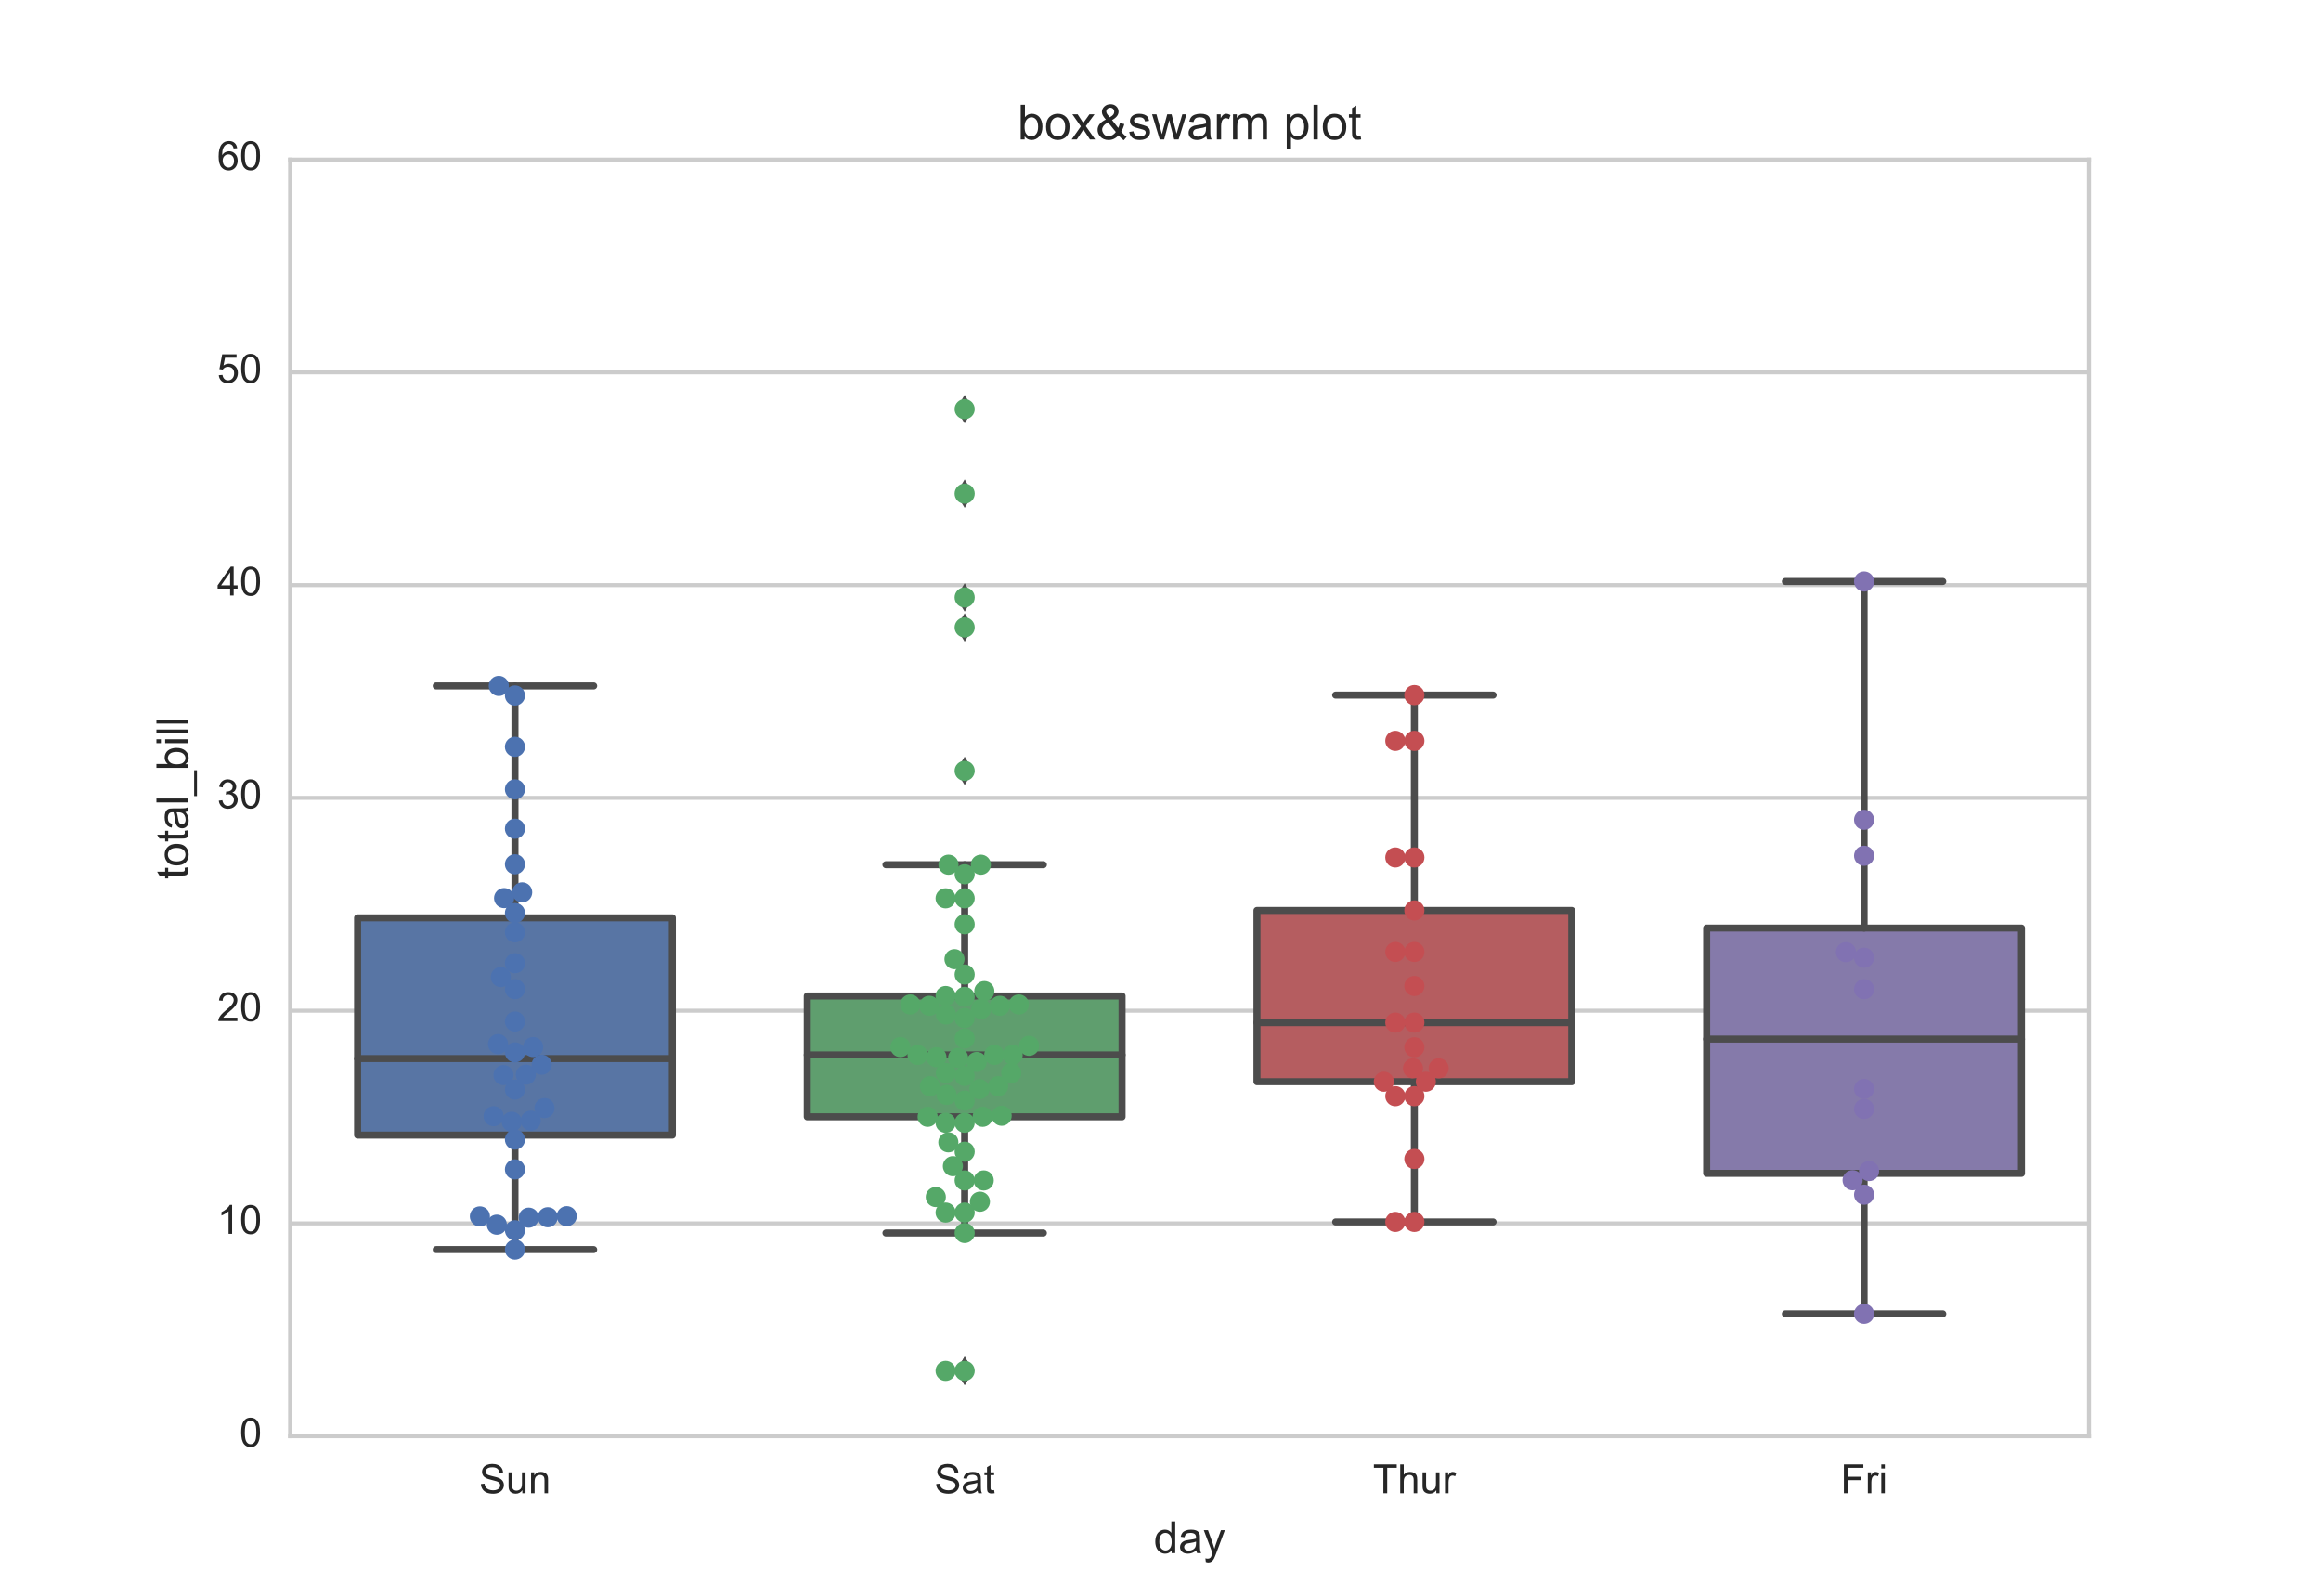 <?xml version="1.0" encoding="utf-8" standalone="no"?>
<!DOCTYPE svg PUBLIC "-//W3C//DTD SVG 1.1//EN"
  "http://www.w3.org/Graphics/SVG/1.1/DTD/svg11.dtd">
<!-- Created with matplotlib (http://matplotlib.org/) -->
<svg height="396pt" version="1.1" viewBox="0 0 576 396" width="576pt" xmlns="http://www.w3.org/2000/svg" xmlns:xlink="http://www.w3.org/1999/xlink">
 <defs>
  <style type="text/css">
*{stroke-linecap:butt;stroke-linejoin:round;stroke-miterlimit:100000;}
  </style>
 </defs>
 <g id="figure_1">
  <g id="patch_1">
   <path d="M 0 396 
L 576 396 
L 576 0 
L 0 0 
z
" style="fill:#ffffff;"/>
  </g>
  <g id="axes_1">
   <g id="patch_2">
    <path d="M 72 356.4 
L 518.4 356.4 
L 518.4 39.6 
L 72 39.6 
z
" style="fill:#ffffff;"/>
   </g>
   <g id="matplotlib.axis_1">
    <g id="xtick_1">
     <g id="line2d_1"/>
     <g id="line2d_2"/>
     <g id="text_1">
      <!-- Sun -->
      <defs>
       <path d="M 4.5 23 
L 13.422 23.781 
Q 14.062 18.406 16.375 14.969 
Q 18.703 11.531 23.578 9.406 
Q 28.469 7.281 34.578 7.281 
Q 39.984 7.281 44.141 8.891 
Q 48.297 10.5 50.312 13.297 
Q 52.344 16.109 52.344 19.438 
Q 52.344 22.797 50.391 25.312 
Q 48.438 27.828 43.953 29.547 
Q 41.062 30.672 31.203 33.031 
Q 21.344 35.406 17.391 37.5 
Q 12.25 40.188 9.734 44.156 
Q 7.234 48.141 7.234 53.078 
Q 7.234 58.5 10.297 63.203 
Q 13.375 67.922 19.281 70.359 
Q 25.203 72.797 32.422 72.797 
Q 40.375 72.797 46.453 70.234 
Q 52.547 67.672 55.812 62.688 
Q 59.078 57.719 59.328 51.422 
L 50.25 50.734 
Q 49.516 57.516 45.281 60.984 
Q 41.062 64.453 32.812 64.453 
Q 24.219 64.453 20.281 61.297 
Q 16.359 58.156 16.359 53.719 
Q 16.359 49.859 19.141 47.359 
Q 21.875 44.875 33.422 42.266 
Q 44.969 39.656 49.266 37.703 
Q 55.516 34.812 58.484 30.391 
Q 61.469 25.984 61.469 20.219 
Q 61.469 14.5 58.203 9.438 
Q 54.938 4.391 48.797 1.578 
Q 42.672 -1.219 35.016 -1.219 
Q 25.297 -1.219 18.719 1.609 
Q 12.156 4.438 8.422 10.125 
Q 4.688 15.828 4.5 23 
" id="ArialMT-53"/>
       <path d="M 6.594 0 
L 6.594 51.859 
L 14.5 51.859 
L 14.5 44.484 
Q 20.219 53.031 31 53.031 
Q 35.688 53.031 39.625 51.344 
Q 43.562 49.656 45.516 46.922 
Q 47.469 44.188 48.25 40.438 
Q 48.734 37.984 48.734 31.891 
L 48.734 0 
L 39.938 0 
L 39.938 31.547 
Q 39.938 36.922 38.906 39.578 
Q 37.891 42.234 35.281 43.812 
Q 32.672 45.406 29.156 45.406 
Q 23.531 45.406 19.453 41.844 
Q 15.375 38.281 15.375 28.328 
L 15.375 0 
z
" id="ArialMT-6e"/>
       <path d="M 40.578 0 
L 40.578 7.625 
Q 34.516 -1.172 24.125 -1.172 
Q 19.531 -1.172 15.547 0.578 
Q 11.578 2.344 9.641 5 
Q 7.719 7.672 6.938 11.531 
Q 6.391 14.109 6.391 19.734 
L 6.391 51.859 
L 15.188 51.859 
L 15.188 23.094 
Q 15.188 16.219 15.719 13.812 
Q 16.547 10.359 19.234 8.375 
Q 21.922 6.391 25.875 6.391 
Q 29.828 6.391 33.297 8.422 
Q 36.766 10.453 38.203 13.938 
Q 39.656 17.438 39.656 24.078 
L 39.656 51.859 
L 48.438 51.859 
L 48.438 0 
z
" id="ArialMT-75"/>
      </defs>
      <g style="fill:#262626;" transform="translate(118.904 370.558)scale(0.1 -0.1)">
       <use xlink:href="#ArialMT-53"/>
       <use x="66.699" xlink:href="#ArialMT-75"/>
       <use x="122.314" xlink:href="#ArialMT-6e"/>
      </g>
     </g>
    </g>
    <g id="xtick_2">
     <g id="line2d_3"/>
     <g id="line2d_4"/>
     <g id="text_2">
      <!-- Sat -->
      <defs>
       <path d="M 25.781 7.859 
L 27.047 0.094 
Q 23.344 -0.688 20.406 -0.688 
Q 15.625 -0.688 12.984 0.828 
Q 10.359 2.344 9.281 4.812 
Q 8.203 7.281 8.203 15.188 
L 8.203 45.016 
L 1.766 45.016 
L 1.766 51.859 
L 8.203 51.859 
L 8.203 64.703 
L 16.938 69.969 
L 16.938 51.859 
L 25.781 51.859 
L 25.781 45.016 
L 16.938 45.016 
L 16.938 14.703 
Q 16.938 10.938 17.406 9.859 
Q 17.875 8.797 18.922 8.156 
Q 19.969 7.516 21.922 7.516 
Q 23.391 7.516 25.781 7.859 
" id="ArialMT-74"/>
       <path d="M 40.438 6.391 
Q 35.547 2.25 31.031 0.531 
Q 26.516 -1.172 21.344 -1.172 
Q 12.797 -1.172 8.203 3 
Q 3.609 7.172 3.609 13.672 
Q 3.609 17.484 5.344 20.625 
Q 7.078 23.781 9.891 25.688 
Q 12.703 27.594 16.219 28.562 
Q 18.797 29.25 24.031 29.891 
Q 34.672 31.156 39.703 32.906 
Q 39.75 34.719 39.75 35.203 
Q 39.75 40.578 37.25 42.781 
Q 33.891 45.75 27.25 45.75 
Q 21.047 45.75 18.094 43.578 
Q 15.141 41.406 13.719 35.891 
L 5.125 37.062 
Q 6.297 42.578 8.984 45.969 
Q 11.672 49.359 16.75 51.188 
Q 21.828 53.031 28.516 53.031 
Q 35.156 53.031 39.297 51.469 
Q 43.453 49.906 45.406 47.531 
Q 47.359 45.172 48.141 41.547 
Q 48.578 39.312 48.578 33.453 
L 48.578 21.734 
Q 48.578 9.469 49.141 6.219 
Q 49.703 2.984 51.375 0 
L 42.188 0 
Q 40.828 2.734 40.438 6.391 
M 39.703 26.031 
Q 34.906 24.078 25.344 22.703 
Q 19.922 21.922 17.672 20.938 
Q 15.438 19.969 14.203 18.094 
Q 12.984 16.219 12.984 13.922 
Q 12.984 10.406 15.641 8.062 
Q 18.312 5.719 23.438 5.719 
Q 28.516 5.719 32.469 7.938 
Q 36.422 10.156 38.281 14.016 
Q 39.703 17 39.703 22.797 
z
" id="ArialMT-61"/>
      </defs>
      <g style="fill:#262626;" transform="translate(231.895 370.558)scale(0.1 -0.1)">
       <use xlink:href="#ArialMT-53"/>
       <use x="66.699" xlink:href="#ArialMT-61"/>
       <use x="122.314" xlink:href="#ArialMT-74"/>
      </g>
     </g>
    </g>
    <g id="xtick_3">
     <g id="line2d_5"/>
     <g id="line2d_6"/>
     <g id="text_3">
      <!-- Thur -->
      <defs>
       <path d="M 6.594 0 
L 6.594 71.578 
L 15.375 71.578 
L 15.375 45.906 
Q 21.531 53.031 30.906 53.031 
Q 36.672 53.031 40.922 50.75 
Q 45.172 48.484 47 44.484 
Q 48.828 40.484 48.828 32.859 
L 48.828 0 
L 40.047 0 
L 40.047 32.859 
Q 40.047 39.453 37.188 42.453 
Q 34.328 45.453 29.109 45.453 
Q 25.203 45.453 21.75 43.422 
Q 18.312 41.406 16.844 37.938 
Q 15.375 34.469 15.375 28.375 
L 15.375 0 
z
" id="ArialMT-68"/>
       <path d="M 6.5 0 
L 6.5 51.859 
L 14.406 51.859 
L 14.406 44 
Q 17.438 49.516 20 51.266 
Q 22.562 53.031 25.641 53.031 
Q 30.078 53.031 34.672 50.203 
L 31.641 42.047 
Q 28.422 43.953 25.203 43.953 
Q 22.312 43.953 20.016 42.219 
Q 17.719 40.484 16.75 37.406 
Q 15.281 32.719 15.281 27.156 
L 15.281 0 
z
" id="ArialMT-72"/>
       <path d="M 25.922 0 
L 25.922 63.141 
L 2.344 63.141 
L 2.344 71.578 
L 59.078 71.578 
L 59.078 63.141 
L 35.406 63.141 
L 35.406 0 
z
" id="ArialMT-54"/>
      </defs>
      <g style="fill:#262626;" transform="translate(340.72 370.558)scale(0.1 -0.1)">
       <use xlink:href="#ArialMT-54"/>
       <use x="61.084" xlink:href="#ArialMT-68"/>
       <use x="116.699" xlink:href="#ArialMT-75"/>
       <use x="172.314" xlink:href="#ArialMT-72"/>
      </g>
     </g>
    </g>
    <g id="xtick_4">
     <g id="line2d_7"/>
     <g id="line2d_8"/>
     <g id="text_4">
      <!-- Fri -->
      <defs>
       <path d="M 6.641 61.469 
L 6.641 71.578 
L 15.438 71.578 
L 15.438 61.469 
z
M 6.641 0 
L 6.641 51.859 
L 15.438 51.859 
L 15.438 0 
z
" id="ArialMT-69"/>
       <path d="M 8.203 0 
L 8.203 71.578 
L 56.5 71.578 
L 56.5 63.141 
L 17.672 63.141 
L 17.672 40.969 
L 51.266 40.969 
L 51.266 32.516 
L 17.672 32.516 
L 17.672 0 
z
" id="ArialMT-46"/>
      </defs>
      <g style="fill:#262626;" transform="translate(456.77 370.558)scale(0.1 -0.1)">
       <use xlink:href="#ArialMT-46"/>
       <use x="61.084" xlink:href="#ArialMT-72"/>
       <use x="94.385" xlink:href="#ArialMT-69"/>
      </g>
     </g>
    </g>
    <g id="text_5">
     <!-- day -->
     <defs>
      <path d="M 6.203 -19.969 
L 5.219 -11.719 
Q 8.109 -12.5 10.25 -12.5 
Q 13.188 -12.5 14.938 -11.516 
Q 16.703 -10.547 17.828 -8.797 
Q 18.656 -7.469 20.516 -2.25 
Q 20.75 -1.516 21.297 -0.094 
L 1.609 51.859 
L 11.078 51.859 
L 21.875 21.828 
Q 23.969 16.109 25.641 9.812 
Q 27.156 15.875 29.25 21.625 
L 40.328 51.859 
L 49.125 51.859 
L 29.391 -0.875 
Q 26.219 -9.422 24.469 -12.641 
Q 22.125 -17 19.094 -19.016 
Q 16.062 -21.047 11.859 -21.047 
Q 9.328 -21.047 6.203 -19.969 
" id="ArialMT-79"/>
      <path d="M 40.234 0 
L 40.234 6.547 
Q 35.297 -1.172 25.734 -1.172 
Q 19.531 -1.172 14.328 2.25 
Q 9.125 5.672 6.266 11.797 
Q 3.422 17.922 3.422 25.875 
Q 3.422 33.641 6 39.969 
Q 8.594 46.297 13.766 49.656 
Q 18.953 53.031 25.344 53.031 
Q 30.031 53.031 33.688 51.047 
Q 37.359 49.078 39.656 45.906 
L 39.656 71.578 
L 48.391 71.578 
L 48.391 0 
z
M 12.453 25.875 
Q 12.453 15.922 16.641 10.984 
Q 20.844 6.062 26.562 6.062 
Q 32.328 6.062 36.344 10.766 
Q 40.375 15.484 40.375 25.141 
Q 40.375 35.797 36.266 40.766 
Q 32.172 45.75 26.172 45.75 
Q 20.312 45.75 16.375 40.969 
Q 12.453 36.188 12.453 25.875 
" id="ArialMT-64"/>
     </defs>
     <g style="fill:#262626;" transform="translate(286.333 385.419)scale(0.11 -0.11)">
      <use xlink:href="#ArialMT-64"/>
      <use x="55.615" xlink:href="#ArialMT-61"/>
      <use x="111.23" xlink:href="#ArialMT-79"/>
     </g>
    </g>
   </g>
   <g id="matplotlib.axis_2">
    <g id="ytick_1">
     <g id="line2d_9">
      <path clip-path="url(#pd734995f1b)" d="M 72 356.4 
L 518.4 356.4 
" style="fill:none;stroke:#cccccc;stroke-linecap:round;"/>
     </g>
     <g id="line2d_10"/>
     <g id="line2d_11"/>
     <g id="text_6">
      <!-- 0 -->
      <defs>
       <path d="M 4.156 35.297 
Q 4.156 48 6.766 55.734 
Q 9.375 63.484 14.516 67.672 
Q 19.672 71.875 27.484 71.875 
Q 33.25 71.875 37.594 69.547 
Q 41.938 67.234 44.766 62.859 
Q 47.609 58.5 49.219 52.219 
Q 50.828 45.953 50.828 35.297 
Q 50.828 22.703 48.234 14.969 
Q 45.656 7.234 40.5 3 
Q 35.359 -1.219 27.484 -1.219 
Q 17.141 -1.219 11.234 6.203 
Q 4.156 15.141 4.156 35.297 
M 13.188 35.297 
Q 13.188 17.672 17.312 11.828 
Q 21.438 6 27.484 6 
Q 33.547 6 37.672 11.859 
Q 41.797 17.719 41.797 35.297 
Q 41.797 52.984 37.672 58.781 
Q 33.547 64.594 27.391 64.594 
Q 21.344 64.594 17.719 59.469 
Q 13.188 52.938 13.188 35.297 
" id="ArialMT-30"/>
      </defs>
      <g style="fill:#262626;" transform="translate(59.439 358.985)scale(0.1 -0.1)">
       <use xlink:href="#ArialMT-30"/>
      </g>
     </g>
    </g>
    <g id="ytick_2">
     <g id="line2d_12">
      <path clip-path="url(#pd734995f1b)" d="M 72 303.6 
L 518.4 303.6 
" style="fill:none;stroke:#cccccc;stroke-linecap:round;"/>
     </g>
     <g id="line2d_13"/>
     <g id="line2d_14"/>
     <g id="text_7">
      <!-- 10 -->
      <defs>
       <path d="M 37.25 0 
L 28.469 0 
L 28.469 56 
Q 25.297 52.984 20.141 49.953 
Q 14.984 46.922 10.891 45.406 
L 10.891 53.906 
Q 18.266 57.375 23.781 62.297 
Q 29.297 67.234 31.594 71.875 
L 37.25 71.875 
z
" id="ArialMT-31"/>
      </defs>
      <g style="fill:#262626;" transform="translate(53.878 306.185)scale(0.1 -0.1)">
       <use xlink:href="#ArialMT-31"/>
       <use x="55.615" xlink:href="#ArialMT-30"/>
      </g>
     </g>
    </g>
    <g id="ytick_3">
     <g id="line2d_15">
      <path clip-path="url(#pd734995f1b)" d="M 72 250.8 
L 518.4 250.8 
" style="fill:none;stroke:#cccccc;stroke-linecap:round;"/>
     </g>
     <g id="line2d_16"/>
     <g id="line2d_17"/>
     <g id="text_8">
      <!-- 20 -->
      <defs>
       <path d="M 50.344 8.453 
L 50.344 0 
L 3.031 0 
Q 2.938 3.172 4.047 6.109 
Q 5.859 10.938 9.828 15.625 
Q 13.812 20.312 21.344 26.469 
Q 33.016 36.031 37.109 41.625 
Q 41.219 47.219 41.219 52.203 
Q 41.219 57.422 37.469 61 
Q 33.734 64.594 27.734 64.594 
Q 21.391 64.594 17.578 60.781 
Q 13.766 56.984 13.719 50.25 
L 4.688 51.172 
Q 5.609 61.281 11.656 66.578 
Q 17.719 71.875 27.938 71.875 
Q 38.234 71.875 44.234 66.156 
Q 50.25 60.453 50.25 52 
Q 50.25 47.703 48.484 43.547 
Q 46.734 39.406 42.656 34.812 
Q 38.578 30.219 29.109 22.219 
Q 21.188 15.578 18.938 13.203 
Q 16.703 10.844 15.234 8.453 
z
" id="ArialMT-32"/>
      </defs>
      <g style="fill:#262626;" transform="translate(53.878 253.385)scale(0.1 -0.1)">
       <use xlink:href="#ArialMT-32"/>
       <use x="55.615" xlink:href="#ArialMT-30"/>
      </g>
     </g>
    </g>
    <g id="ytick_4">
     <g id="line2d_18">
      <path clip-path="url(#pd734995f1b)" d="M 72 198 
L 518.4 198 
" style="fill:none;stroke:#cccccc;stroke-linecap:round;"/>
     </g>
     <g id="line2d_19"/>
     <g id="line2d_20"/>
     <g id="text_9">
      <!-- 30 -->
      <defs>
       <path d="M 4.203 18.891 
L 12.984 20.062 
Q 14.5 12.594 18.141 9.297 
Q 21.781 6 27 6 
Q 33.203 6 37.469 10.297 
Q 41.75 14.594 41.75 20.953 
Q 41.75 27 37.797 30.922 
Q 33.844 34.859 27.734 34.859 
Q 25.25 34.859 21.531 33.891 
L 22.516 41.609 
Q 23.391 41.5 23.922 41.5 
Q 29.547 41.5 34.031 44.422 
Q 38.531 47.359 38.531 53.469 
Q 38.531 58.297 35.25 61.469 
Q 31.984 64.656 26.812 64.656 
Q 21.688 64.656 18.266 61.422 
Q 14.844 58.203 13.875 51.766 
L 5.078 53.328 
Q 6.688 62.156 12.391 67.016 
Q 18.109 71.875 26.609 71.875 
Q 32.469 71.875 37.391 69.359 
Q 42.328 66.844 44.938 62.5 
Q 47.562 58.156 47.562 53.266 
Q 47.562 48.641 45.062 44.828 
Q 42.578 41.016 37.703 38.766 
Q 44.047 37.312 47.562 32.688 
Q 51.078 28.078 51.078 21.141 
Q 51.078 11.766 44.234 5.25 
Q 37.406 -1.266 26.953 -1.266 
Q 17.531 -1.266 11.297 4.344 
Q 5.078 9.969 4.203 18.891 
" id="ArialMT-33"/>
      </defs>
      <g style="fill:#262626;" transform="translate(53.878 200.585)scale(0.1 -0.1)">
       <use xlink:href="#ArialMT-33"/>
       <use x="55.615" xlink:href="#ArialMT-30"/>
      </g>
     </g>
    </g>
    <g id="ytick_5">
     <g id="line2d_21">
      <path clip-path="url(#pd734995f1b)" d="M 72 145.2 
L 518.4 145.2 
" style="fill:none;stroke:#cccccc;stroke-linecap:round;"/>
     </g>
     <g id="line2d_22"/>
     <g id="line2d_23"/>
     <g id="text_10">
      <!-- 40 -->
      <defs>
       <path d="M 32.328 0 
L 32.328 17.141 
L 1.266 17.141 
L 1.266 25.203 
L 33.938 71.578 
L 41.109 71.578 
L 41.109 25.203 
L 50.781 25.203 
L 50.781 17.141 
L 41.109 17.141 
L 41.109 0 
z
M 32.328 25.203 
L 32.328 57.469 
L 9.906 25.203 
z
" id="ArialMT-34"/>
      </defs>
      <g style="fill:#262626;" transform="translate(53.878 147.785)scale(0.1 -0.1)">
       <use xlink:href="#ArialMT-34"/>
       <use x="55.615" xlink:href="#ArialMT-30"/>
      </g>
     </g>
    </g>
    <g id="ytick_6">
     <g id="line2d_24">
      <path clip-path="url(#pd734995f1b)" d="M 72 92.4 
L 518.4 92.4 
" style="fill:none;stroke:#cccccc;stroke-linecap:round;"/>
     </g>
     <g id="line2d_25"/>
     <g id="line2d_26"/>
     <g id="text_11">
      <!-- 50 -->
      <defs>
       <path d="M 4.156 18.75 
L 13.375 19.531 
Q 14.406 12.797 18.141 9.391 
Q 21.875 6 27.156 6 
Q 33.5 6 37.891 10.781 
Q 42.281 15.578 42.281 23.484 
Q 42.281 31 38.062 35.344 
Q 33.844 39.703 27 39.703 
Q 22.75 39.703 19.328 37.766 
Q 15.922 35.844 13.969 32.766 
L 5.719 33.844 
L 12.641 70.609 
L 48.25 70.609 
L 48.25 62.203 
L 19.672 62.203 
L 15.828 42.969 
Q 22.266 47.469 29.344 47.469 
Q 38.719 47.469 45.156 40.969 
Q 51.609 34.469 51.609 24.266 
Q 51.609 14.547 45.953 7.469 
Q 39.062 -1.219 27.156 -1.219 
Q 17.391 -1.219 11.203 4.25 
Q 5.031 9.719 4.156 18.75 
" id="ArialMT-35"/>
      </defs>
      <g style="fill:#262626;" transform="translate(53.878 94.985)scale(0.1 -0.1)">
       <use xlink:href="#ArialMT-35"/>
       <use x="55.615" xlink:href="#ArialMT-30"/>
      </g>
     </g>
    </g>
    <g id="ytick_7">
     <g id="line2d_27">
      <path clip-path="url(#pd734995f1b)" d="M 72 39.6 
L 518.4 39.6 
" style="fill:none;stroke:#cccccc;stroke-linecap:round;"/>
     </g>
     <g id="line2d_28"/>
     <g id="line2d_29"/>
     <g id="text_12">
      <!-- 60 -->
      <defs>
       <path d="M 49.75 54.047 
L 41.016 53.375 
Q 39.844 58.547 37.703 60.891 
Q 34.125 64.656 28.906 64.656 
Q 24.703 64.656 21.531 62.312 
Q 17.391 59.281 14.984 53.469 
Q 12.594 47.656 12.5 36.922 
Q 15.672 41.75 20.266 44.094 
Q 24.859 46.438 29.891 46.438 
Q 38.672 46.438 44.844 39.969 
Q 51.031 33.5 51.031 23.25 
Q 51.031 16.5 48.125 10.719 
Q 45.219 4.938 40.141 1.859 
Q 35.062 -1.219 28.609 -1.219 
Q 17.625 -1.219 10.688 6.859 
Q 3.766 14.938 3.766 33.5 
Q 3.766 54.25 11.422 63.672 
Q 18.109 71.875 29.438 71.875 
Q 37.891 71.875 43.281 67.141 
Q 48.688 62.406 49.75 54.047 
M 13.875 23.188 
Q 13.875 18.656 15.797 14.5 
Q 17.719 10.359 21.188 8.172 
Q 24.656 6 28.469 6 
Q 34.031 6 38.031 10.484 
Q 42.047 14.984 42.047 22.703 
Q 42.047 30.125 38.078 34.391 
Q 34.125 38.672 28.125 38.672 
Q 22.172 38.672 18.016 34.391 
Q 13.875 30.125 13.875 23.188 
" id="ArialMT-36"/>
      </defs>
      <g style="fill:#262626;" transform="translate(53.878 42.185)scale(0.1 -0.1)">
       <use xlink:href="#ArialMT-36"/>
       <use x="55.615" xlink:href="#ArialMT-30"/>
      </g>
     </g>
    </g>
    <g id="text_13">
     <!-- total_bill -->
     <defs>
      <path d="M 6.391 0 
L 6.391 71.578 
L 15.188 71.578 
L 15.188 0 
z
" id="ArialMT-6c"/>
      <path d="M 14.703 0 
L 6.547 0 
L 6.547 71.578 
L 15.328 71.578 
L 15.328 46.047 
Q 20.906 53.031 29.547 53.031 
Q 34.328 53.031 38.594 51.094 
Q 42.875 49.172 45.625 45.672 
Q 48.391 42.188 49.953 37.25 
Q 51.516 32.328 51.516 26.703 
Q 51.516 13.375 44.922 6.094 
Q 38.328 -1.172 29.109 -1.172 
Q 19.922 -1.172 14.703 6.5 
z
M 14.594 26.312 
Q 14.594 17 17.141 12.844 
Q 21.297 6.062 28.375 6.062 
Q 34.125 6.062 38.328 11.062 
Q 42.531 16.062 42.531 25.984 
Q 42.531 36.141 38.5 40.969 
Q 34.469 45.797 28.766 45.797 
Q 23 45.797 18.797 40.797 
Q 14.594 35.797 14.594 26.312 
" id="ArialMT-62"/>
      <path d="M -1.516 -19.875 
L -1.516 -13.531 
L 56.734 -13.531 
L 56.734 -19.875 
z
" id="ArialMT-5f"/>
      <path d="M 3.328 25.922 
Q 3.328 40.328 11.328 47.266 
Q 18.016 53.031 27.641 53.031 
Q 38.328 53.031 45.109 46.016 
Q 51.906 39.016 51.906 26.656 
Q 51.906 16.656 48.906 10.906 
Q 45.906 5.172 40.156 2 
Q 34.422 -1.172 27.641 -1.172 
Q 16.75 -1.172 10.031 5.812 
Q 3.328 12.797 3.328 25.922 
M 12.359 25.922 
Q 12.359 15.969 16.703 11.016 
Q 21.047 6.062 27.641 6.062 
Q 34.188 6.062 38.531 11.031 
Q 42.875 16.016 42.875 26.219 
Q 42.875 35.844 38.5 40.797 
Q 34.125 45.75 27.641 45.75 
Q 21.047 45.75 16.703 40.812 
Q 12.359 35.891 12.359 25.922 
" id="ArialMT-6f"/>
     </defs>
     <g style="fill:#262626;" transform="translate(46.692 218.178)rotate(-90.0)scale(0.11 -0.11)">
      <use xlink:href="#ArialMT-74"/>
      <use x="27.783" xlink:href="#ArialMT-6f"/>
      <use x="83.398" xlink:href="#ArialMT-74"/>
      <use x="111.182" xlink:href="#ArialMT-61"/>
      <use x="166.797" xlink:href="#ArialMT-6c"/>
      <use x="189.014" xlink:href="#ArialMT-5f"/>
      <use x="244.629" xlink:href="#ArialMT-62"/>
      <use x="300.244" xlink:href="#ArialMT-69"/>
      <use x="322.461" xlink:href="#ArialMT-6c"/>
      <use x="344.678" xlink:href="#ArialMT-6c"/>
     </g>
    </g>
   </g>
   <g id="patch_3">
    <path clip-path="url(#pd734995f1b)" d="M 88.74 281.688 
L 166.86 281.688 
L 166.86 227.766 
L 88.74 227.766 
L 88.74 281.688 
z
" style="fill:#5875a4;stroke:#4c4c4c;stroke-linejoin:miter;stroke-width:1.75;"/>
   </g>
   <g id="patch_4">
    <path clip-path="url(#pd734995f1b)" d="M 200.34 277.147 
L 278.46 277.147 
L 278.46 247.157 
L 200.34 247.157 
L 200.34 277.147 
z
" style="fill:#5f9e6e;stroke:#4c4c4c;stroke-linejoin:miter;stroke-width:1.75;"/>
   </g>
   <g id="patch_5">
    <path clip-path="url(#pd734995f1b)" d="M 311.94 268.435 
L 390.06 268.435 
L 390.06 225.931 
L 311.94 225.931 
L 311.94 268.435 
z
" style="fill:#b55d60;stroke:#4c4c4c;stroke-linejoin:miter;stroke-width:1.75;"/>
   </g>
   <g id="patch_6">
    <path clip-path="url(#pd734995f1b)" d="M 423.54 291.179 
L 501.66 291.179 
L 501.66 230.3 
L 423.54 230.3 
L 423.54 291.179 
z
" style="fill:#857aaa;stroke:#4c4c4c;stroke-linejoin:miter;stroke-width:1.75;"/>
   </g>
   <g id="line2d_30">
    <path clip-path="url(#pd734995f1b)" d="M 127.8 281.688 
L 127.8 310.094 
" style="fill:none;stroke:#4c4c4c;stroke-linecap:round;stroke-width:1.75;"/>
   </g>
   <g id="line2d_31">
    <path clip-path="url(#pd734995f1b)" d="M 127.8 227.766 
L 127.8 170.227 
" style="fill:none;stroke:#4c4c4c;stroke-linecap:round;stroke-width:1.75;"/>
   </g>
   <g id="line2d_32">
    <path clip-path="url(#pd734995f1b)" d="M 108.27 310.094 
L 147.33 310.094 
" style="fill:none;stroke:#4c4c4c;stroke-linecap:round;stroke-width:1.75;"/>
   </g>
   <g id="line2d_33">
    <path clip-path="url(#pd734995f1b)" d="M 108.27 170.227 
L 147.33 170.227 
" style="fill:none;stroke:#4c4c4c;stroke-linecap:round;stroke-width:1.75;"/>
   </g>
   <g id="line2d_34">
    <path clip-path="url(#pd734995f1b)" d="M 88.74 262.68 
L 166.86 262.68 
" style="fill:none;stroke:#4c4c4c;stroke-linecap:round;stroke-width:1.75;"/>
   </g>
   <g id="line2d_35"/>
   <g id="line2d_36">
    <path clip-path="url(#pd734995f1b)" d="M 239.4 277.147 
L 239.4 305.976 
" style="fill:none;stroke:#4c4c4c;stroke-linecap:round;stroke-width:1.75;"/>
   </g>
   <g id="line2d_37">
    <path clip-path="url(#pd734995f1b)" d="M 239.4 247.157 
L 239.4 214.579 
" style="fill:none;stroke:#4c4c4c;stroke-linecap:round;stroke-width:1.75;"/>
   </g>
   <g id="line2d_38">
    <path clip-path="url(#pd734995f1b)" d="M 219.87 305.976 
L 258.93 305.976 
" style="fill:none;stroke:#4c4c4c;stroke-linecap:round;stroke-width:1.75;"/>
   </g>
   <g id="line2d_39">
    <path clip-path="url(#pd734995f1b)" d="M 219.87 214.579 
L 258.93 214.579 
" style="fill:none;stroke:#4c4c4c;stroke-linecap:round;stroke-width:1.75;"/>
   </g>
   <g id="line2d_40">
    <path clip-path="url(#pd734995f1b)" d="M 200.34 261.782 
L 278.46 261.782 
" style="fill:none;stroke:#4c4c4c;stroke-linecap:round;stroke-width:1.75;"/>
   </g>
   <g id="line2d_41">
    <defs>
     <path d="M -0 3.536 
L 2.121 0 
L -0 -3.536 
L -2.121 -0 
z
" id="m00688a249a"/>
    </defs>
    <g clip-path="url(#pd734995f1b)">
     <use style="fill:#4c4c4c;" x="239.4" xlink:href="#m00688a249a" y="340.19"/>
     <use style="fill:#4c4c4c;" x="239.4" xlink:href="#m00688a249a" y="340.19"/>
     <use style="fill:#4c4c4c;" x="239.4" xlink:href="#m00688a249a" y="148.262"/>
     <use style="fill:#4c4c4c;" x="239.4" xlink:href="#m00688a249a" y="191.294"/>
     <use style="fill:#4c4c4c;" x="239.4" xlink:href="#m00688a249a" y="155.707"/>
     <use style="fill:#4c4c4c;" x="239.4" xlink:href="#m00688a249a" y="101.534"/>
     <use style="fill:#4c4c4c;" x="239.4" xlink:href="#m00688a249a" y="122.496"/>
    </g>
   </g>
   <g id="line2d_42">
    <path clip-path="url(#pd734995f1b)" d="M 351 268.435 
L 351 303.23 
" style="fill:none;stroke:#4c4c4c;stroke-linecap:round;stroke-width:1.75;"/>
   </g>
   <g id="line2d_43">
    <path clip-path="url(#pd734995f1b)" d="M 351 225.931 
L 351 172.498 
" style="fill:none;stroke:#4c4c4c;stroke-linecap:round;stroke-width:1.75;"/>
   </g>
   <g id="line2d_44">
    <path clip-path="url(#pd734995f1b)" d="M 331.47 303.23 
L 370.53 303.23 
" style="fill:none;stroke:#4c4c4c;stroke-linecap:round;stroke-width:1.75;"/>
   </g>
   <g id="line2d_45">
    <path clip-path="url(#pd734995f1b)" d="M 331.47 172.498 
L 370.53 172.498 
" style="fill:none;stroke:#4c4c4c;stroke-linecap:round;stroke-width:1.75;"/>
   </g>
   <g id="line2d_46">
    <path clip-path="url(#pd734995f1b)" d="M 311.94 253.757 
L 390.06 253.757 
" style="fill:none;stroke:#4c4c4c;stroke-linecap:round;stroke-width:1.75;"/>
   </g>
   <g id="line2d_47"/>
   <g id="line2d_48">
    <path clip-path="url(#pd734995f1b)" d="M 462.6 291.179 
L 462.6 326.04 
" style="fill:none;stroke:#4c4c4c;stroke-linecap:round;stroke-width:1.75;"/>
   </g>
   <g id="line2d_49">
    <path clip-path="url(#pd734995f1b)" d="M 462.6 230.3 
L 462.6 144.302 
" style="fill:none;stroke:#4c4c4c;stroke-linecap:round;stroke-width:1.75;"/>
   </g>
   <g id="line2d_50">
    <path clip-path="url(#pd734995f1b)" d="M 443.07 326.04 
L 482.13 326.04 
" style="fill:none;stroke:#4c4c4c;stroke-linecap:round;stroke-width:1.75;"/>
   </g>
   <g id="line2d_51">
    <path clip-path="url(#pd734995f1b)" d="M 443.07 144.302 
L 482.13 144.302 
" style="fill:none;stroke:#4c4c4c;stroke-linecap:round;stroke-width:1.75;"/>
   </g>
   <g id="line2d_52">
    <path clip-path="url(#pd734995f1b)" d="M 423.54 257.849 
L 501.66 257.849 
" style="fill:none;stroke:#4c4c4c;stroke-linecap:round;stroke-width:1.75;"/>
   </g>
   <g id="line2d_53"/>
   <g id="patch_7">
    <path d="M 72 39.6 
L 518.4 39.6 
" style="fill:none;stroke:#cccccc;stroke-linecap:square;stroke-linejoin:miter;"/>
   </g>
   <g id="patch_8">
    <path d="M 518.4 356.4 
L 518.4 39.6 
" style="fill:none;stroke:#cccccc;stroke-linecap:square;stroke-linejoin:miter;"/>
   </g>
   <g id="patch_9">
    <path d="M 72 356.4 
L 518.4 356.4 
" style="fill:none;stroke:#cccccc;stroke-linecap:square;stroke-linejoin:miter;"/>
   </g>
   <g id="patch_10">
    <path d="M 72 356.4 
L 72 39.6 
" style="fill:none;stroke:#cccccc;stroke-linecap:square;stroke-linejoin:miter;"/>
   </g>
   <g id="PathCollection_1">
    <defs>
     <path d="M 0 2.5 
C 0.663 2.5 1.299 2.237 1.768 1.768 
C 2.237 1.299 2.5 0.663 2.5 0 
C 2.5 -0.663 2.237 -1.299 1.768 -1.768 
C 1.299 -2.237 0.663 -2.5 0 -2.5 
C -0.663 -2.5 -1.299 -2.237 -1.768 -1.768 
C -2.237 -1.299 -2.5 -0.663 -2.5 0 
C -2.5 0.663 -2.237 1.299 -1.768 1.768 
C -1.299 2.237 -0.663 2.5 0 2.5 
z
" id="C0_0_b20870adf7"/>
    </defs>
    <g clip-path="url(#pd734995f1b)">
     <use style="fill:#4c72b0;" x="127.8" xlink:href="#C0_0_b20870adf7" y="310.094"/>
    </g>
    <g clip-path="url(#pd734995f1b)">
     <use style="fill:#4c72b0;" x="127.8" xlink:href="#C0_0_b20870adf7" y="305.29"/>
    </g>
    <g clip-path="url(#pd734995f1b)">
     <use style="fill:#4c72b0;" x="123.3" xlink:href="#C0_0_b20870adf7" y="303.917"/>
    </g>
    <g clip-path="url(#pd734995f1b)">
     <use style="fill:#4c72b0;" x="131.21" xlink:href="#C0_0_b20870adf7" y="302.174"/>
    </g>
    <g clip-path="url(#pd734995f1b)">
     <use style="fill:#4c72b0;" x="135.933" xlink:href="#C0_0_b20870adf7" y="302.069"/>
    </g>
    <g clip-path="url(#pd734995f1b)">
     <use style="fill:#4c72b0;" x="119.099" xlink:href="#C0_0_b20870adf7" y="301.858"/>
    </g>
    <g clip-path="url(#pd734995f1b)">
     <use style="fill:#4c72b0;" x="140.65" xlink:href="#C0_0_b20870adf7" y="301.805"/>
    </g>
    <g clip-path="url(#pd734995f1b)">
     <use style="fill:#4c72b0;" x="127.8" xlink:href="#C0_0_b20870adf7" y="290.189"/>
    </g>
    <g clip-path="url(#pd734995f1b)">
     <use style="fill:#4c72b0;" x="127.8" xlink:href="#C0_0_b20870adf7" y="282.797"/>
    </g>
    <g clip-path="url(#pd734995f1b)">
     <use style="fill:#4c72b0;" x="127.001" xlink:href="#C0_0_b20870adf7" y="278.362"/>
    </g>
    <g clip-path="url(#pd734995f1b)">
     <use style="fill:#4c72b0;" x="131.718" xlink:href="#C0_0_b20870adf7" y="278.098"/>
    </g>
    <g clip-path="url(#pd734995f1b)">
     <use style="fill:#4c72b0;" x="122.501" xlink:href="#C0_0_b20870adf7" y="276.989"/>
    </g>
    <g clip-path="url(#pd734995f1b)">
     <use style="fill:#4c72b0;" x="135.128" xlink:href="#C0_0_b20870adf7" y="274.982"/>
    </g>
    <g clip-path="url(#pd734995f1b)">
     <use style="fill:#4c72b0;" x="127.8" xlink:href="#C0_0_b20870adf7" y="270.389"/>
    </g>
    <g clip-path="url(#pd734995f1b)">
     <use style="fill:#4c72b0;" x="124.952" xlink:href="#C0_0_b20870adf7" y="266.798"/>
    </g>
    <g clip-path="url(#pd734995f1b)">
     <use style="fill:#4c72b0;" x="130.495" xlink:href="#C0_0_b20870adf7" y="266.693"/>
    </g>
    <g clip-path="url(#pd734995f1b)">
     <use style="fill:#4c72b0;" x="134.437" xlink:href="#C0_0_b20870adf7" y="264.211"/>
    </g>
    <g clip-path="url(#pd734995f1b)">
     <use style="fill:#4c72b0;" x="127.8" xlink:href="#C0_0_b20870adf7" y="261.149"/>
    </g>
    <g clip-path="url(#pd734995f1b)">
     <use style="fill:#4c72b0;" x="132.317" xlink:href="#C0_0_b20870adf7" y="259.829"/>
    </g>
    <g clip-path="url(#pd734995f1b)">
     <use style="fill:#4c72b0;" x="123.599" xlink:href="#C0_0_b20870adf7" y="259.09"/>
    </g>
    <g clip-path="url(#pd734995f1b)">
     <use style="fill:#4c72b0;" x="127.8" xlink:href="#C0_0_b20870adf7" y="253.493"/>
    </g>
    <g clip-path="url(#pd734995f1b)">
     <use style="fill:#4c72b0;" x="127.8" xlink:href="#C0_0_b20870adf7" y="245.467"/>
    </g>
    <g clip-path="url(#pd734995f1b)">
     <use style="fill:#4c72b0;" x="124.287" xlink:href="#C0_0_b20870adf7" y="242.458"/>
    </g>
    <g clip-path="url(#pd734995f1b)">
     <use style="fill:#4c72b0;" x="127.8" xlink:href="#C0_0_b20870adf7" y="239.026"/>
    </g>
    <g clip-path="url(#pd734995f1b)">
     <use style="fill:#4c72b0;" x="127.8" xlink:href="#C0_0_b20870adf7" y="231.37"/>
    </g>
    <g clip-path="url(#pd734995f1b)">
     <use style="fill:#4c72b0;" x="127.8" xlink:href="#C0_0_b20870adf7" y="226.565"/>
    </g>
    <g clip-path="url(#pd734995f1b)">
     <use style="fill:#4c72b0;" x="125.105" xlink:href="#C0_0_b20870adf7" y="222.869"/>
    </g>
    <g clip-path="url(#pd734995f1b)">
     <use style="fill:#4c72b0;" x="129.586" xlink:href="#C0_0_b20870adf7" y="221.443"/>
    </g>
    <g clip-path="url(#pd734995f1b)">
     <use style="fill:#4c72b0;" x="127.8" xlink:href="#C0_0_b20870adf7" y="214.474"/>
    </g>
    <g clip-path="url(#pd734995f1b)">
     <use style="fill:#4c72b0;" x="127.8" xlink:href="#C0_0_b20870adf7" y="205.656"/>
    </g>
    <g clip-path="url(#pd734995f1b)">
     <use style="fill:#4c72b0;" x="127.8" xlink:href="#C0_0_b20870adf7" y="195.888"/>
    </g>
    <g clip-path="url(#pd734995f1b)">
     <use style="fill:#4c72b0;" x="127.8" xlink:href="#C0_0_b20870adf7" y="185.328"/>
    </g>
    <g clip-path="url(#pd734995f1b)">
     <use style="fill:#4c72b0;" x="127.8" xlink:href="#C0_0_b20870adf7" y="172.603"/>
    </g>
    <g clip-path="url(#pd734995f1b)">
     <use style="fill:#4c72b0;" x="123.787" xlink:href="#C0_0_b20870adf7" y="170.227"/>
    </g>
   </g>
   <g id="PathCollection_2">
    <defs>
     <path d="M 0 2.5 
C 0.663 2.5 1.299 2.237 1.768 1.768 
C 2.237 1.299 2.5 0.663 2.5 0 
C 2.5 -0.663 2.237 -1.299 1.768 -1.768 
C 1.299 -2.237 0.663 -2.5 0 -2.5 
C -0.663 -2.5 -1.299 -2.237 -1.768 -1.768 
C -2.237 -1.299 -2.5 -0.663 -2.5 0 
C -2.5 0.663 -2.237 1.299 -1.768 1.768 
C -1.299 2.237 -0.663 2.5 0 2.5 
z
" id="C1_0_47fdac1e47"/>
    </defs>
    <g clip-path="url(#pd734995f1b)">
     <use style="fill:#55a868;" x="239.4" xlink:href="#C1_0_47fdac1e47" y="340.19"/>
    </g>
    <g clip-path="url(#pd734995f1b)">
     <use style="fill:#55a868;" x="234.675" xlink:href="#C1_0_47fdac1e47" y="340.19"/>
    </g>
    <g clip-path="url(#pd734995f1b)">
     <use style="fill:#55a868;" x="239.4" xlink:href="#C1_0_47fdac1e47" y="305.976"/>
    </g>
    <g clip-path="url(#pd734995f1b)">
     <use style="fill:#55a868;" x="239.4" xlink:href="#C1_0_47fdac1e47" y="300.907"/>
    </g>
    <g clip-path="url(#pd734995f1b)">
     <use style="fill:#55a868;" x="234.675" xlink:href="#C1_0_47fdac1e47" y="300.907"/>
    </g>
    <g clip-path="url(#pd734995f1b)">
     <use style="fill:#55a868;" x="243.186" xlink:href="#C1_0_47fdac1e47" y="298.214"/>
    </g>
    <g clip-path="url(#pd734995f1b)">
     <use style="fill:#55a868;" x="232.236" xlink:href="#C1_0_47fdac1e47" y="297.053"/>
    </g>
    <g clip-path="url(#pd734995f1b)">
     <use style="fill:#55a868;" x="239.4" xlink:href="#C1_0_47fdac1e47" y="292.934"/>
    </g>
    <g clip-path="url(#pd734995f1b)">
     <use style="fill:#55a868;" x="244.125" xlink:href="#C1_0_47fdac1e47" y="292.934"/>
    </g>
    <g clip-path="url(#pd734995f1b)">
     <use style="fill:#55a868;" x="236.48" xlink:href="#C1_0_47fdac1e47" y="289.397"/>
    </g>
    <g clip-path="url(#pd734995f1b)">
     <use style="fill:#55a868;" x="239.4" xlink:href="#C1_0_47fdac1e47" y="285.806"/>
    </g>
    <g clip-path="url(#pd734995f1b)">
     <use style="fill:#55a868;" x="235.353" xlink:href="#C1_0_47fdac1e47" y="283.483"/>
    </g>
    <g clip-path="url(#pd734995f1b)">
     <use style="fill:#55a868;" x="239.4" xlink:href="#C1_0_47fdac1e47" y="278.626"/>
    </g>
    <g clip-path="url(#pd734995f1b)">
     <use style="fill:#55a868;" x="234.675" xlink:href="#C1_0_47fdac1e47" y="278.626"/>
    </g>
    <g clip-path="url(#pd734995f1b)">
     <use style="fill:#55a868;" x="243.863" xlink:href="#C1_0_47fdac1e47" y="277.147"/>
    </g>
    <g clip-path="url(#pd734995f1b)">
     <use style="fill:#55a868;" x="230.212" xlink:href="#C1_0_47fdac1e47" y="277.147"/>
    </g>
    <g clip-path="url(#pd734995f1b)">
     <use style="fill:#55a868;" x="248.58" xlink:href="#C1_0_47fdac1e47" y="276.883"/>
    </g>
    <g clip-path="url(#pd734995f1b)">
     <use style="fill:#55a868;" x="239.4" xlink:href="#C1_0_47fdac1e47" y="273.134"/>
    </g>
    <g clip-path="url(#pd734995f1b)">
     <use style="fill:#55a868;" x="234.918" xlink:href="#C1_0_47fdac1e47" y="271.709"/>
    </g>
    <g clip-path="url(#pd734995f1b)">
     <use style="fill:#55a868;" x="243.056" xlink:href="#C1_0_47fdac1e47" y="270.283"/>
    </g>
    <g clip-path="url(#pd734995f1b)">
     <use style="fill:#55a868;" x="247.716" xlink:href="#C1_0_47fdac1e47" y="269.544"/>
    </g>
    <g clip-path="url(#pd734995f1b)">
     <use style="fill:#55a868;" x="230.776" xlink:href="#C1_0_47fdac1e47" y="269.544"/>
    </g>
    <g clip-path="url(#pd734995f1b)">
     <use style="fill:#55a868;" x="239.4" xlink:href="#C1_0_47fdac1e47" y="267.01"/>
    </g>
    <g clip-path="url(#pd734995f1b)">
     <use style="fill:#55a868;" x="234.739" xlink:href="#C1_0_47fdac1e47" y="266.27"/>
    </g>
    <g clip-path="url(#pd734995f1b)">
     <use style="fill:#55a868;" x="250.958" xlink:href="#C1_0_47fdac1e47" y="266.27"/>
    </g>
    <g clip-path="url(#pd734995f1b)">
     <use style="fill:#55a868;" x="242.389" xlink:href="#C1_0_47fdac1e47" y="263.525"/>
    </g>
    <g clip-path="url(#pd734995f1b)">
     <use style="fill:#55a868;" x="237.783" xlink:href="#C1_0_47fdac1e47" y="262.522"/>
    </g>
    <g clip-path="url(#pd734995f1b)">
     <use style="fill:#55a868;" x="232.395" xlink:href="#C1_0_47fdac1e47" y="262.363"/>
    </g>
    <g clip-path="url(#pd734995f1b)">
     <use style="fill:#55a868;" x="246.746" xlink:href="#C1_0_47fdac1e47" y="261.782"/>
    </g>
    <g clip-path="url(#pd734995f1b)">
     <use style="fill:#55a868;" x="227.71" xlink:href="#C1_0_47fdac1e47" y="261.782"/>
    </g>
    <g clip-path="url(#pd734995f1b)">
     <use style="fill:#55a868;" x="251.303" xlink:href="#C1_0_47fdac1e47" y="261.782"/>
    </g>
    <g clip-path="url(#pd734995f1b)">
     <use style="fill:#55a868;" x="223.453" xlink:href="#C1_0_47fdac1e47" y="259.829"/>
    </g>
    <g clip-path="url(#pd734995f1b)">
     <use style="fill:#55a868;" x="255.383" xlink:href="#C1_0_47fdac1e47" y="259.512"/>
    </g>
    <g clip-path="url(#pd734995f1b)">
     <use style="fill:#55a868;" x="239.4" xlink:href="#C1_0_47fdac1e47" y="257.717"/>
    </g>
    <g clip-path="url(#pd734995f1b)">
     <use style="fill:#55a868;" x="239.4" xlink:href="#C1_0_47fdac1e47" y="252.648"/>
    </g>
    <g clip-path="url(#pd734995f1b)">
     <use style="fill:#55a868;" x="234.77" xlink:href="#C1_0_47fdac1e47" y="251.75"/>
    </g>
    <g clip-path="url(#pd734995f1b)">
     <use style="fill:#55a868;" x="243.48" xlink:href="#C1_0_47fdac1e47" y="250.378"/>
    </g>
    <g clip-path="url(#pd734995f1b)">
     <use style="fill:#55a868;" x="248.131" xlink:href="#C1_0_47fdac1e47" y="249.586"/>
    </g>
    <g clip-path="url(#pd734995f1b)">
     <use style="fill:#55a868;" x="230.628" xlink:href="#C1_0_47fdac1e47" y="249.586"/>
    </g>
    <g clip-path="url(#pd734995f1b)">
     <use style="fill:#55a868;" x="252.844" xlink:href="#C1_0_47fdac1e47" y="249.269"/>
    </g>
    <g clip-path="url(#pd734995f1b)">
     <use style="fill:#55a868;" x="225.914" xlink:href="#C1_0_47fdac1e47" y="249.269"/>
    </g>
    <g clip-path="url(#pd734995f1b)">
     <use style="fill:#55a868;" x="239.4" xlink:href="#C1_0_47fdac1e47" y="247.368"/>
    </g>
    <g clip-path="url(#pd734995f1b)">
     <use style="fill:#55a868;" x="234.68" xlink:href="#C1_0_47fdac1e47" y="247.157"/>
    </g>
    <g clip-path="url(#pd734995f1b)">
     <use style="fill:#55a868;" x="244.278" xlink:href="#C1_0_47fdac1e47" y="245.942"/>
    </g>
    <g clip-path="url(#pd734995f1b)">
     <use style="fill:#55a868;" x="239.4" xlink:href="#C1_0_47fdac1e47" y="241.824"/>
    </g>
    <g clip-path="url(#pd734995f1b)">
     <use style="fill:#55a868;" x="236.872" xlink:href="#C1_0_47fdac1e47" y="238.022"/>
    </g>
    <g clip-path="url(#pd734995f1b)">
     <use style="fill:#55a868;" x="239.4" xlink:href="#C1_0_47fdac1e47" y="229.363"/>
    </g>
    <g clip-path="url(#pd734995f1b)">
     <use style="fill:#55a868;" x="239.4" xlink:href="#C1_0_47fdac1e47" y="222.922"/>
    </g>
    <g clip-path="url(#pd734995f1b)">
     <use style="fill:#55a868;" x="234.675" xlink:href="#C1_0_47fdac1e47" y="222.922"/>
    </g>
    <g clip-path="url(#pd734995f1b)">
     <use style="fill:#55a868;" x="239.4" xlink:href="#C1_0_47fdac1e47" y="216.955"/>
    </g>
    <g clip-path="url(#pd734995f1b)">
     <use style="fill:#55a868;" x="235.387" xlink:href="#C1_0_47fdac1e47" y="214.579"/>
    </g>
    <g clip-path="url(#pd734995f1b)">
     <use style="fill:#55a868;" x="243.413" xlink:href="#C1_0_47fdac1e47" y="214.579"/>
    </g>
    <g clip-path="url(#pd734995f1b)">
     <use style="fill:#55a868;" x="239.4" xlink:href="#C1_0_47fdac1e47" y="191.294"/>
    </g>
    <g clip-path="url(#pd734995f1b)">
     <use style="fill:#55a868;" x="239.4" xlink:href="#C1_0_47fdac1e47" y="155.707"/>
    </g>
    <g clip-path="url(#pd734995f1b)">
     <use style="fill:#55a868;" x="239.4" xlink:href="#C1_0_47fdac1e47" y="148.262"/>
    </g>
    <g clip-path="url(#pd734995f1b)">
     <use style="fill:#55a868;" x="239.4" xlink:href="#C1_0_47fdac1e47" y="122.496"/>
    </g>
    <g clip-path="url(#pd734995f1b)">
     <use style="fill:#55a868;" x="239.4" xlink:href="#C1_0_47fdac1e47" y="101.534"/>
    </g>
   </g>
   <g id="PathCollection_3">
    <defs>
     <path d="M 0 2.5 
C 0.663 2.5 1.299 2.237 1.768 1.768 
C 2.237 1.299 2.5 0.663 2.5 0 
C 2.5 -0.663 2.237 -1.299 1.768 -1.768 
C 1.299 -2.237 0.663 -2.5 0 -2.5 
C -0.663 -2.5 -1.299 -2.237 -1.768 -1.768 
C -2.237 -1.299 -2.5 -0.663 -2.5 0 
C -2.5 0.663 -2.237 1.299 -1.768 1.768 
C -1.299 2.237 -0.663 2.5 0 2.5 
z
" id="C2_0_1705477f66"/>
    </defs>
    <g clip-path="url(#pd734995f1b)">
     <use style="fill:#c44e52;" x="351.0" xlink:href="#C2_0_1705477f66" y="303.23"/>
    </g>
    <g clip-path="url(#pd734995f1b)">
     <use style="fill:#c44e52;" x="346.275" xlink:href="#C2_0_1705477f66" y="303.23"/>
    </g>
    <g clip-path="url(#pd734995f1b)">
     <use style="fill:#c44e52;" x="351.0" xlink:href="#C2_0_1705477f66" y="287.602"/>
    </g>
    <g clip-path="url(#pd734995f1b)">
     <use style="fill:#c44e52;" x="351.0" xlink:href="#C2_0_1705477f66" y="272.026"/>
    </g>
    <g clip-path="url(#pd734995f1b)">
     <use style="fill:#c44e52;" x="346.275" xlink:href="#C2_0_1705477f66" y="272.026"/>
    </g>
    <g clip-path="url(#pd734995f1b)">
     <use style="fill:#c44e52;" x="353.848" xlink:href="#C2_0_1705477f66" y="268.435"/>
    </g>
    <g clip-path="url(#pd734995f1b)">
     <use style="fill:#c44e52;" x="343.427" xlink:href="#C2_0_1705477f66" y="268.435"/>
    </g>
    <g clip-path="url(#pd734995f1b)">
     <use style="fill:#c44e52;" x="350.666" xlink:href="#C2_0_1705477f66" y="265.109"/>
    </g>
    <g clip-path="url(#pd734995f1b)">
     <use style="fill:#c44e52;" x="357.031" xlink:href="#C2_0_1705477f66" y="265.109"/>
    </g>
    <g clip-path="url(#pd734995f1b)">
     <use style="fill:#c44e52;" x="351.0" xlink:href="#C2_0_1705477f66" y="259.882"/>
    </g>
    <g clip-path="url(#pd734995f1b)">
     <use style="fill:#c44e52;" x="351.0" xlink:href="#C2_0_1705477f66" y="253.757"/>
    </g>
    <g clip-path="url(#pd734995f1b)">
     <use style="fill:#c44e52;" x="346.275" xlink:href="#C2_0_1705477f66" y="253.757"/>
    </g>
    <g clip-path="url(#pd734995f1b)">
     <use style="fill:#c44e52;" x="351.0" xlink:href="#C2_0_1705477f66" y="244.675"/>
    </g>
    <g clip-path="url(#pd734995f1b)">
     <use style="fill:#c44e52;" x="351.0" xlink:href="#C2_0_1705477f66" y="236.227"/>
    </g>
    <g clip-path="url(#pd734995f1b)">
     <use style="fill:#c44e52;" x="346.275" xlink:href="#C2_0_1705477f66" y="236.227"/>
    </g>
    <g clip-path="url(#pd734995f1b)">
     <use style="fill:#c44e52;" x="351.0" xlink:href="#C2_0_1705477f66" y="225.931"/>
    </g>
    <g clip-path="url(#pd734995f1b)">
     <use style="fill:#c44e52;" x="351.0" xlink:href="#C2_0_1705477f66" y="212.784"/>
    </g>
    <g clip-path="url(#pd734995f1b)">
     <use style="fill:#c44e52;" x="346.275" xlink:href="#C2_0_1705477f66" y="212.784"/>
    </g>
    <g clip-path="url(#pd734995f1b)">
     <use style="fill:#c44e52;" x="351.0" xlink:href="#C2_0_1705477f66" y="183.85"/>
    </g>
    <g clip-path="url(#pd734995f1b)">
     <use style="fill:#c44e52;" x="346.275" xlink:href="#C2_0_1705477f66" y="183.85"/>
    </g>
    <g clip-path="url(#pd734995f1b)">
     <use style="fill:#c44e52;" x="351.0" xlink:href="#C2_0_1705477f66" y="172.498"/>
    </g>
   </g>
   <g id="PathCollection_4">
    <defs>
     <path d="M 0 2.5 
C 0.663 2.5 1.299 2.237 1.768 1.768 
C 2.237 1.299 2.5 0.663 2.5 0 
C 2.5 -0.663 2.237 -1.299 1.768 -1.768 
C 1.299 -2.237 0.663 -2.5 0 -2.5 
C -0.663 -2.5 -1.299 -2.237 -1.768 -1.768 
C -2.237 -1.299 -2.5 -0.663 -2.5 0 
C -2.5 0.663 -2.237 1.299 -1.768 1.768 
C -1.299 2.237 -0.663 2.5 0 2.5 
z
" id="C3_0_c71c4ae6e7"/>
    </defs>
    <g clip-path="url(#pd734995f1b)">
     <use style="fill:#8172b2;" x="462.6" xlink:href="#C3_0_c71c4ae6e7" y="326.04"/>
    </g>
    <g clip-path="url(#pd734995f1b)">
     <use style="fill:#8172b2;" x="462.6" xlink:href="#C3_0_c71c4ae6e7" y="296.472"/>
    </g>
    <g clip-path="url(#pd734995f1b)">
     <use style="fill:#8172b2;" x="459.752" xlink:href="#C3_0_c71c4ae6e7" y="292.882"/>
    </g>
    <g clip-path="url(#pd734995f1b)">
     <use style="fill:#8172b2;" x="463.831" xlink:href="#C3_0_c71c4ae6e7" y="290.611"/>
    </g>
    <g clip-path="url(#pd734995f1b)">
     <use style="fill:#8172b2;" x="462.6" xlink:href="#C3_0_c71c4ae6e7" y="275.194"/>
    </g>
    <g clip-path="url(#pd734995f1b)">
     <use style="fill:#8172b2;" x="462.6" xlink:href="#C3_0_c71c4ae6e7" y="270.23"/>
    </g>
    <g clip-path="url(#pd734995f1b)">
     <use style="fill:#8172b2;" x="462.6" xlink:href="#C3_0_c71c4ae6e7" y="245.467"/>
    </g>
    <g clip-path="url(#pd734995f1b)">
     <use style="fill:#8172b2;" x="462.6" xlink:href="#C3_0_c71c4ae6e7" y="237.653"/>
    </g>
    <g clip-path="url(#pd734995f1b)">
     <use style="fill:#8172b2;" x="458.1" xlink:href="#C3_0_c71c4ae6e7" y="236.28"/>
    </g>
    <g clip-path="url(#pd734995f1b)">
     <use style="fill:#8172b2;" x="462.6" xlink:href="#C3_0_c71c4ae6e7" y="212.362"/>
    </g>
    <g clip-path="url(#pd734995f1b)">
     <use style="fill:#8172b2;" x="462.6" xlink:href="#C3_0_c71c4ae6e7" y="203.438"/>
    </g>
    <g clip-path="url(#pd734995f1b)">
     <use style="fill:#8172b2;" x="462.6" xlink:href="#C3_0_c71c4ae6e7" y="144.302"/>
    </g>
   </g>
   <g id="text_14">
    <!-- box&amp;swarm plot -->
    <defs>
     <path d="M 0.734 0 
L 19.672 26.953 
L 2.156 51.859 
L 13.141 51.859 
L 21.094 39.703 
Q 23.344 36.234 24.703 33.891 
Q 26.859 37.109 28.656 39.594 
L 37.406 51.859 
L 47.906 51.859 
L 29.984 27.438 
L 49.266 0 
L 38.484 0 
L 27.828 16.109 
L 25 20.453 
L 11.375 0 
z
" id="ArialMT-78"/>
     <path d="M 16.156 0 
L 0.297 51.859 
L 9.375 51.859 
L 17.625 21.922 
L 20.703 10.797 
Q 20.906 11.625 23.391 21.484 
L 31.641 51.859 
L 40.672 51.859 
L 48.438 21.781 
L 51.031 11.859 
L 54 21.875 
L 62.891 51.859 
L 71.438 51.859 
L 55.219 0 
L 46.094 0 
L 37.844 31.062 
L 35.844 39.891 
L 25.344 0 
z
" id="ArialMT-77"/>
     <path d="M 6.594 -19.875 
L 6.594 51.859 
L 14.594 51.859 
L 14.594 45.125 
Q 17.438 49.078 21 51.047 
Q 24.562 53.031 29.641 53.031 
Q 36.281 53.031 41.359 49.609 
Q 46.438 46.188 49.016 39.953 
Q 51.609 33.734 51.609 26.312 
Q 51.609 18.359 48.75 11.984 
Q 45.906 5.609 40.453 2.219 
Q 35.016 -1.172 29 -1.172 
Q 24.609 -1.172 21.109 0.688 
Q 17.625 2.547 15.375 5.375 
L 15.375 -19.875 
z
M 14.547 25.641 
Q 14.547 15.625 18.594 10.844 
Q 22.656 6.062 28.422 6.062 
Q 34.281 6.062 38.453 11.016 
Q 42.625 15.969 42.625 26.375 
Q 42.625 36.281 38.547 41.203 
Q 34.469 46.141 28.812 46.141 
Q 23.188 46.141 18.859 40.891 
Q 14.547 35.641 14.547 25.641 
" id="ArialMT-70"/>
     <path d="M 3.078 15.484 
L 11.766 16.844 
Q 12.5 11.625 15.844 8.844 
Q 19.188 6.062 25.203 6.062 
Q 31.25 6.062 34.172 8.516 
Q 37.109 10.984 37.109 14.312 
Q 37.109 17.281 34.516 19 
Q 32.719 20.172 25.531 21.969 
Q 15.875 24.422 12.141 26.203 
Q 8.406 27.984 6.469 31.125 
Q 4.547 34.281 4.547 38.094 
Q 4.547 41.547 6.125 44.5 
Q 7.719 47.469 10.453 49.422 
Q 12.5 50.922 16.031 51.969 
Q 19.578 53.031 23.641 53.031 
Q 29.734 53.031 34.344 51.266 
Q 38.969 49.516 41.156 46.5 
Q 43.359 43.5 44.188 38.484 
L 35.594 37.312 
Q 35.016 41.312 32.203 43.547 
Q 29.391 45.797 24.266 45.797 
Q 18.219 45.797 15.625 43.797 
Q 13.031 41.797 13.031 39.109 
Q 13.031 37.406 14.109 36.031 
Q 15.188 34.625 17.484 33.688 
Q 18.797 33.203 25.25 31.453 
Q 34.578 28.953 38.25 27.359 
Q 41.938 25.781 44.031 22.75 
Q 46.141 19.734 46.141 15.234 
Q 46.141 10.844 43.578 6.953 
Q 41.016 3.078 36.172 0.953 
Q 31.344 -1.172 25.25 -1.172 
Q 15.141 -1.172 9.844 3.031 
Q 4.547 7.234 3.078 15.484 
" id="ArialMT-73"/>
     <path d="M 6.594 0 
L 6.594 51.859 
L 14.453 51.859 
L 14.453 44.578 
Q 16.891 48.391 20.938 50.703 
Q 25 53.031 30.172 53.031 
Q 35.938 53.031 39.625 50.641 
Q 43.312 48.25 44.828 43.953 
Q 50.984 53.031 60.844 53.031 
Q 68.562 53.031 72.703 48.75 
Q 76.859 44.484 76.859 35.594 
L 76.859 0 
L 68.109 0 
L 68.109 32.672 
Q 68.109 37.938 67.25 40.25 
Q 66.406 42.578 64.156 43.984 
Q 61.922 45.406 58.891 45.406 
Q 53.422 45.406 49.797 41.766 
Q 46.188 38.141 46.188 30.125 
L 46.188 0 
L 37.406 0 
L 37.406 33.688 
Q 37.406 39.547 35.25 42.469 
Q 33.109 45.406 28.219 45.406 
Q 24.516 45.406 21.359 43.453 
Q 18.219 41.5 16.797 37.734 
Q 15.375 33.984 15.375 26.906 
L 15.375 0 
z
" id="ArialMT-6d"/>
     <path d="M 47.516 8.453 
Q 43.172 3.609 38.031 1.188 
Q 32.906 -1.219 26.953 -1.219 
Q 15.969 -1.219 9.516 6.203 
Q 4.297 12.25 4.297 19.734 
Q 4.297 26.375 8.562 31.719 
Q 12.844 37.062 21.344 41.109 
Q 16.5 46.688 14.891 50.141 
Q 13.281 53.609 13.281 56.844 
Q 13.281 63.281 18.328 68.031 
Q 23.391 72.797 31.062 72.797 
Q 38.375 72.797 43.031 68.297 
Q 47.703 63.812 47.703 57.516 
Q 47.703 47.312 34.188 40.094 
L 47.016 23.734 
Q 49.219 28.031 50.438 33.688 
L 59.578 31.734 
Q 57.234 22.359 53.219 16.312 
Q 58.156 9.766 64.406 5.328 
L 58.5 -1.656 
Q 53.172 1.766 47.516 8.453 
M 29.641 45.75 
Q 35.359 49.125 37.031 51.656 
Q 38.719 54.203 38.719 57.281 
Q 38.719 60.938 36.391 63.25 
Q 34.078 65.578 30.609 65.578 
Q 27.047 65.578 24.672 63.281 
Q 22.312 60.984 22.312 57.672 
Q 22.312 56 23.172 54.172 
Q 24.031 52.344 25.734 50.297 
z
M 42 15.375 
L 25.875 35.359 
Q 18.75 31.109 16.25 27.469 
Q 13.766 23.828 13.766 20.266 
Q 13.766 15.922 17.234 11.234 
Q 20.703 6.547 27.047 6.547 
Q 31 6.547 35.219 9 
Q 39.453 11.469 42 15.375 
" id="ArialMT-26"/>
     <path id="ArialMT-20"/>
    </defs>
    <g style="fill:#262626;" transform="translate(252.519 34.6)scale(0.12 -0.12)">
     <use xlink:href="#ArialMT-62"/>
     <use x="55.615" xlink:href="#ArialMT-6f"/>
     <use x="111.23" xlink:href="#ArialMT-78"/>
     <use x="161.23" xlink:href="#ArialMT-26"/>
     <use x="227.93" xlink:href="#ArialMT-73"/>
     <use x="277.93" xlink:href="#ArialMT-77"/>
     <use x="350.146" xlink:href="#ArialMT-61"/>
     <use x="405.762" xlink:href="#ArialMT-72"/>
     <use x="439.062" xlink:href="#ArialMT-6d"/>
     <use x="522.363" xlink:href="#ArialMT-20"/>
     <use x="550.146" xlink:href="#ArialMT-70"/>
     <use x="605.762" xlink:href="#ArialMT-6c"/>
     <use x="627.979" xlink:href="#ArialMT-6f"/>
     <use x="683.594" xlink:href="#ArialMT-74"/>
    </g>
   </g>
  </g>
 </g>
 <defs>
  <clipPath id="pd734995f1b">
   <rect height="316.8" width="446.4" x="72.0" y="39.6"/>
  </clipPath>
 </defs>
</svg>
